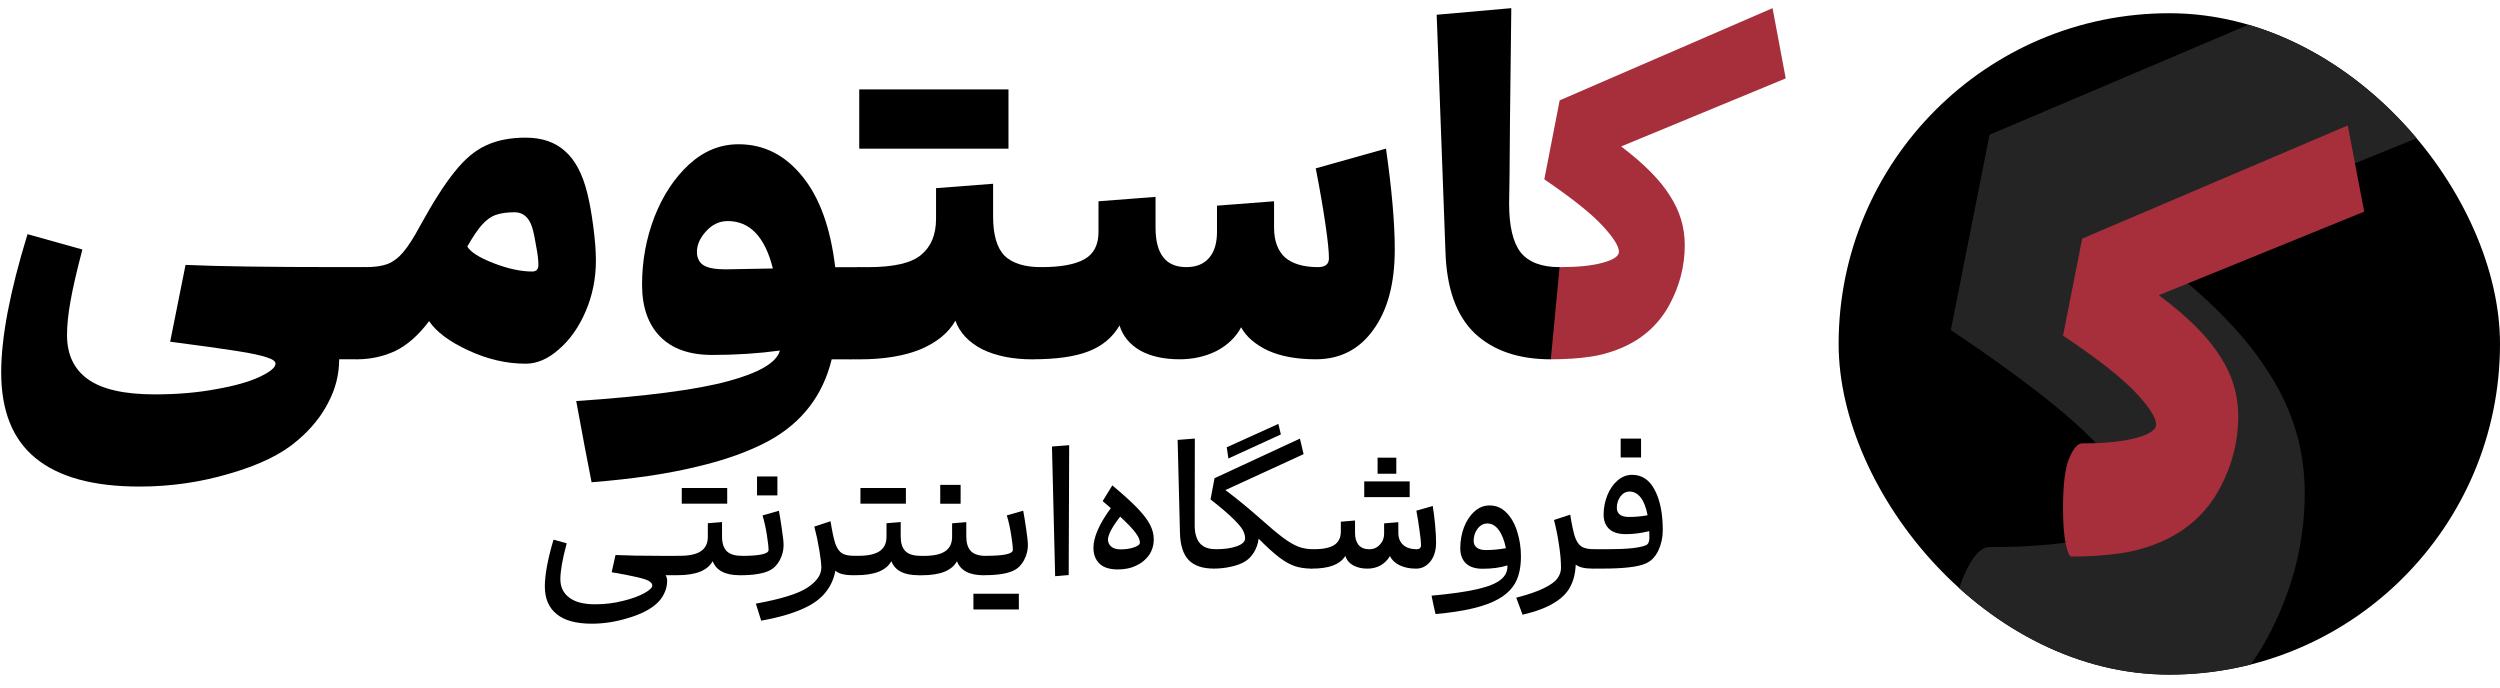 <svg width="189" height="52" viewBox="0 0 189 52" fill="none" xmlns="http://www.w3.org/2000/svg">
<path d="M122.557 11.07C124.283 12.375 125.51 13.614 126.24 14.787C126.993 15.937 127.369 17.187 127.369 18.536C127.369 20.085 126.993 21.567 126.24 22.983C125.488 24.399 124.371 25.46 122.889 26.168C122.026 26.567 121.141 26.832 120.234 26.965C119.349 27.098 118.354 27.164 117.248 27.164C117.137 27.164 117.027 26.91 116.916 26.401C116.805 25.87 116.75 25.129 116.75 24.177C116.75 22.673 116.883 21.633 117.148 21.058C117.392 20.483 117.646 20.195 117.911 20.195C119.283 20.195 120.367 20.085 121.163 19.864C121.982 19.642 122.391 19.366 122.391 19.034C122.391 18.614 121.971 17.95 121.13 17.043C120.29 16.136 118.829 14.975 116.75 13.559L117.911 7.586L134.005 0.617L135.001 5.927L122.557 11.07Z" fill="#A72F3B"/>
<path d="M117.241 27.164C114.808 27.164 112.894 26.511 111.5 25.206C110.107 23.879 109.365 21.821 109.277 19.034L108.613 1.115L114.254 0.617C114.232 2.741 114.199 5.55 114.155 9.046C114.133 12.519 114.111 14.632 114.089 15.384C114.089 17.087 114.376 18.315 114.951 19.067C115.549 19.819 116.533 20.195 117.905 20.195L117.241 27.164Z" fill="black"/>
<path d="M104.781 11.234C105.223 14.332 105.444 16.876 105.444 18.867C105.444 21.433 104.902 23.457 103.818 24.939C102.757 26.421 101.307 27.162 99.471 27.162C98.033 27.162 96.828 26.941 95.854 26.499C94.881 26.034 94.206 25.448 93.83 24.74C93.432 25.492 92.812 26.09 91.972 26.532C91.131 26.952 90.202 27.162 89.184 27.162C87.99 27.162 86.994 26.941 86.198 26.499C85.402 26.034 84.882 25.404 84.638 24.607C84.107 25.514 83.322 26.167 82.282 26.565C81.265 26.963 79.86 27.162 78.068 27.162C77.957 27.162 77.847 26.908 77.736 26.399C77.626 25.868 77.57 25.127 77.57 24.176C77.57 22.672 77.703 21.632 77.969 21.057C78.212 20.482 78.466 20.194 78.732 20.194C80.192 20.194 81.276 19.995 81.984 19.597C82.692 19.198 83.046 18.513 83.046 17.539V15.216L87.359 14.884V17.207C87.359 19.198 88.134 20.194 89.682 20.194C90.434 20.194 91.01 19.962 91.408 19.497C91.806 19.032 92.005 18.38 92.005 17.539V15.548L96.319 15.216V17.207C96.319 18.203 96.596 18.955 97.148 19.464C97.724 19.951 98.553 20.194 99.637 20.194C100.19 20.194 100.467 19.973 100.467 19.53C100.467 18.999 100.378 18.137 100.201 16.942C100.024 15.725 99.781 14.32 99.471 12.728L104.781 11.234Z" fill="black"/>
<path d="M78.066 27.166C76.561 27.166 75.289 26.911 74.25 26.402C73.232 25.871 72.557 25.152 72.225 24.245C71.717 25.152 70.843 25.871 69.604 26.402C68.365 26.911 66.817 27.166 64.958 27.166H64.295C64.184 27.166 64.073 26.911 63.963 26.402C63.852 25.871 63.797 25.13 63.797 24.179C63.797 22.675 63.93 21.635 64.195 21.06C64.438 20.485 64.693 20.197 64.958 20.197H65.622C67.569 20.197 68.907 19.887 69.637 19.268C70.389 18.648 70.765 17.741 70.765 16.547V14.224L75.079 13.892V16.381C75.079 17.753 75.367 18.737 75.942 19.334C76.539 19.91 77.468 20.197 78.729 20.197L78.066 27.166ZM70.434 6.758H70.765H76.241V11.238H70.765H70.434H64.958V6.758H70.434Z" fill="black"/>
<path d="M62.875 27.166C62.212 29.887 60.641 31.933 58.163 33.305C56.659 34.124 54.812 34.787 52.622 35.296C50.431 35.827 47.799 36.214 44.724 36.458C44.436 35.02 44.049 32.973 43.562 30.319C48.828 29.965 52.644 29.467 55.011 28.825C57.4 28.184 58.716 27.41 58.96 26.502C57.322 26.724 55.619 26.834 53.849 26.834C52.124 26.834 50.807 26.37 49.901 25.441C48.993 24.511 48.54 23.206 48.54 21.525C48.54 19.733 48.85 18.03 49.469 16.415C50.111 14.778 50.984 13.45 52.091 12.433C53.197 11.415 54.447 10.906 55.84 10.906C57.743 10.906 59.347 11.714 60.652 13.329C61.957 14.921 62.787 17.211 63.141 20.198H64.966L64.302 27.166H62.875ZM52.688 19.036C52.688 19.479 52.843 19.811 53.153 20.032C53.484 20.253 54.048 20.363 54.845 20.363L58.429 20.297C57.831 17.908 56.692 16.713 55.011 16.713C54.391 16.713 53.849 16.968 53.385 17.477C52.92 17.985 52.688 18.505 52.688 19.036Z" fill="black"/>
<path d="M39.74 10.406C40.979 10.406 41.974 10.749 42.727 11.435C43.479 12.099 44.032 13.138 44.386 14.554C44.563 15.24 44.718 16.092 44.85 17.109C44.983 18.105 45.05 18.968 45.05 19.698C45.05 21.047 44.795 22.319 44.286 23.514C43.778 24.708 43.103 25.671 42.262 26.401C41.444 27.131 40.603 27.496 39.74 27.496C38.302 27.496 36.864 27.164 35.426 26.5C33.988 25.837 32.993 25.095 32.44 24.277C31.643 25.339 30.792 26.091 29.885 26.533C28.978 26.954 28.004 27.164 26.965 27.164C26.854 27.164 26.743 26.91 26.633 26.401C26.522 25.87 26.467 25.129 26.467 24.177C26.467 22.673 26.599 21.633 26.865 21.058C27.108 20.483 27.363 20.195 27.628 20.195C28.314 20.195 28.867 20.118 29.287 19.963C29.73 19.786 30.128 19.487 30.482 19.067C30.858 18.625 31.29 17.95 31.776 17.043C32.749 15.273 33.612 13.924 34.364 12.995C35.117 12.043 35.902 11.38 36.721 11.004C37.561 10.605 38.568 10.406 39.74 10.406ZM35.327 18.636C35.57 19.056 36.234 19.476 37.318 19.897C38.402 20.317 39.375 20.527 40.238 20.527C40.548 20.527 40.703 20.361 40.703 20.029C40.703 19.653 40.647 19.189 40.537 18.636C40.448 18.061 40.349 17.585 40.238 17.209C39.995 16.435 39.552 16.047 38.911 16.047C38.335 16.047 37.86 16.114 37.484 16.247C37.108 16.379 36.754 16.634 36.422 17.01C36.112 17.364 35.747 17.906 35.327 18.636Z" fill="black"/>
<path d="M25.641 27.16C25.641 28.311 25.364 29.406 24.811 30.445C24.28 31.485 23.506 32.437 22.489 33.299C21.316 34.317 19.624 35.147 17.412 35.788C15.199 36.452 12.91 36.784 10.543 36.784C7.047 36.784 4.426 36.065 2.678 34.627C0.953 33.211 0.09 31.054 0.09 28.156C0.09 25.501 0.754 22.017 2.081 17.703L6.229 18.864C5.808 20.457 5.51 21.752 5.333 22.747C5.156 23.72 5.067 24.583 5.067 25.335C5.067 26.795 5.587 27.901 6.627 28.654C7.689 29.428 9.381 29.815 11.704 29.815C13.407 29.815 14.956 29.682 16.35 29.417C17.743 29.174 18.838 28.864 19.635 28.488C20.431 28.112 20.829 27.78 20.829 27.492C20.829 27.315 20.619 27.16 20.199 27.028C19.779 26.873 19.004 26.707 17.876 26.53C16.748 26.353 15.078 26.121 12.865 25.833L14.027 20.026C16.46 20.137 20.276 20.192 25.475 20.192H27.632L26.968 27.16H25.641Z" fill="black"/>
<path d="M123.394 35.897C124.135 35.897 124.704 36.281 125.1 37.047C125.504 37.813 125.706 38.828 125.706 40.091C125.706 40.639 125.592 41.152 125.365 41.633C125.138 42.104 124.818 42.428 124.405 42.605C124.093 42.74 123.66 42.837 123.104 42.896C122.556 42.955 121.959 42.984 121.31 42.984H120.388C120.354 42.984 120.321 42.934 120.287 42.833C120.253 42.731 120.236 42.593 120.236 42.416C120.236 42.129 120.27 41.91 120.337 41.759C120.396 41.599 120.464 41.519 120.539 41.519H121.613C123.028 41.519 123.971 41.418 124.443 41.216C124.611 41.14 124.695 40.95 124.695 40.647C124.695 40.42 124.691 40.255 124.683 40.154C124.077 40.306 123.487 40.382 122.914 40.382C122.359 40.382 121.937 40.251 121.651 39.99C121.373 39.721 121.234 39.359 121.234 38.904C121.234 38.399 121.327 37.914 121.512 37.451C121.697 36.988 121.954 36.613 122.283 36.327C122.611 36.041 122.982 35.897 123.394 35.897ZM122.232 38.399C122.232 38.609 122.308 38.778 122.46 38.904C122.62 39.022 122.843 39.081 123.129 39.081C123.626 39.081 124.102 39.039 124.557 38.954C124.447 38.365 124.274 37.919 124.039 37.615C123.803 37.312 123.521 37.161 123.192 37.161C122.923 37.161 122.695 37.283 122.51 37.527C122.325 37.771 122.232 38.062 122.232 38.399ZM122.523 34.584V33.156H124.064V34.584H122.523Z" fill="black"/>
<path d="M120.387 42.986C119.798 42.986 119.377 42.885 119.124 42.683C119.099 43.34 118.96 43.9 118.707 44.363C118.463 44.835 118.05 45.243 117.469 45.589C116.897 45.942 116.109 46.237 115.107 46.473L114.627 45.184C115.536 44.949 116.235 44.709 116.724 44.464C117.221 44.22 117.558 43.976 117.734 43.732C117.92 43.487 118.012 43.218 118.012 42.923C118.012 42.418 117.962 41.845 117.861 41.205C117.768 40.557 117.642 39.925 117.482 39.31L118.707 38.906C118.833 39.689 118.956 40.258 119.073 40.612C119.2 40.957 119.368 41.197 119.579 41.332C119.789 41.458 120.109 41.521 120.539 41.521L120.387 42.986Z" fill="black"/>
<path d="M112.608 38.211C113.113 38.211 113.543 38.396 113.896 38.767C114.259 39.137 114.528 39.617 114.705 40.207C114.89 40.788 114.983 41.403 114.983 42.051C114.983 42.843 114.852 43.491 114.591 43.996C114.33 44.502 113.901 44.927 113.303 45.272C112.317 45.845 110.726 46.228 108.528 46.422C108.444 46.093 108.343 45.63 108.225 45.032C109.698 44.898 110.852 44.733 111.686 44.54C112.52 44.346 113.105 44.11 113.442 43.832C113.787 43.563 113.96 43.234 113.96 42.847V42.746C113.421 42.914 112.797 42.998 112.09 42.998C111.534 42.998 111.113 42.864 110.827 42.594C110.541 42.316 110.397 41.937 110.397 41.457C110.397 40.893 110.49 40.363 110.675 39.866C110.869 39.369 111.134 38.969 111.471 38.666C111.808 38.362 112.187 38.211 112.608 38.211ZM111.408 40.889C111.408 41.099 111.484 41.268 111.635 41.394C111.795 41.521 112.027 41.584 112.33 41.584C112.827 41.584 113.332 41.537 113.846 41.445C113.728 40.855 113.547 40.396 113.303 40.068C113.067 39.739 112.781 39.575 112.444 39.575C112.149 39.575 111.901 39.71 111.698 39.979C111.505 40.24 111.408 40.544 111.408 40.889Z" fill="black"/>
<path d="M108.315 38.252C108.382 38.648 108.441 39.115 108.492 39.654C108.542 40.185 108.567 40.64 108.567 41.019C108.567 41.617 108.42 42.097 108.125 42.459C107.839 42.812 107.481 42.989 107.052 42.989C106.58 42.989 106.167 42.905 105.814 42.737C105.468 42.568 105.224 42.337 105.081 42.042C104.896 42.345 104.656 42.581 104.361 42.749C104.066 42.909 103.738 42.989 103.376 42.989C102.971 42.989 102.618 42.909 102.314 42.749C102.011 42.581 101.809 42.341 101.708 42.029C101.506 42.349 101.199 42.589 100.786 42.749C100.373 42.909 99.826 42.989 99.144 42.989C99.11 42.989 99.076 42.939 99.043 42.838C99.009 42.737 98.992 42.598 98.992 42.421C98.992 42.135 99.026 41.916 99.093 41.764C99.152 41.604 99.22 41.524 99.295 41.524C100.003 41.524 100.525 41.419 100.862 41.208C101.199 40.989 101.367 40.644 101.367 40.172V39.44L102.441 39.351V40.286C102.441 40.673 102.529 40.977 102.706 41.196C102.891 41.414 103.161 41.524 103.515 41.524C103.835 41.524 104.1 41.41 104.31 41.183C104.529 40.956 104.639 40.682 104.639 40.362V39.566L105.713 39.478V40.286C105.713 40.665 105.835 40.968 106.079 41.196C106.331 41.414 106.677 41.524 107.115 41.524C107.207 41.524 107.283 41.499 107.342 41.448C107.401 41.389 107.431 41.313 107.431 41.221C107.431 40.993 107.393 40.623 107.317 40.109C107.249 39.587 107.169 39.086 107.077 38.606L108.315 38.252ZM104.146 35.814V34.602H105.561V35.814H104.146ZM104.79 36.395H104.917H106.572V37.583H104.917H104.79H103.136V36.395H104.79Z" fill="black"/>
<path d="M92.867 34.662L92.741 33.815L96.644 32.047L96.834 32.843L92.867 34.662ZM99.145 42.986C98.682 42.986 98.261 42.923 97.882 42.797C97.512 42.671 97.116 42.447 96.695 42.127C96.274 41.807 95.76 41.34 95.154 40.725C95.103 41.113 94.981 41.462 94.787 41.774C94.594 42.077 94.362 42.308 94.093 42.468C93.815 42.629 93.465 42.755 93.044 42.847C92.623 42.94 92.194 42.986 91.756 42.986C91.722 42.986 91.688 42.94 91.655 42.847C91.621 42.746 91.604 42.599 91.604 42.405C91.604 42.127 91.638 41.913 91.705 41.761C91.764 41.601 91.831 41.521 91.907 41.521C92.564 41.521 93.099 41.445 93.511 41.294C93.924 41.142 94.13 40.944 94.13 40.7C94.13 40.506 94.076 40.304 93.966 40.094C93.857 39.883 93.613 39.593 93.234 39.222C92.855 38.843 92.282 38.355 91.516 37.757L91.819 36.152L98.274 33.158L98.552 34.333L92.64 37.049C93.507 37.698 94.392 38.422 95.293 39.222C96 39.854 96.569 40.329 96.998 40.649C97.427 40.969 97.815 41.197 98.16 41.331C98.505 41.458 98.884 41.521 99.297 41.521L99.145 42.986Z" fill="black"/>
<path d="M91.745 42.984C90.912 42.984 90.284 42.769 89.863 42.34C89.45 41.902 89.231 41.228 89.206 40.319L89.029 33.257L90.33 33.156L90.318 39.624C90.309 40.247 90.431 40.719 90.684 41.039C90.945 41.359 91.354 41.519 91.909 41.519L91.745 42.984Z" fill="black"/>
<path d="M84.091 36.695C84.9 37.369 85.527 37.938 85.974 38.401C86.42 38.864 86.74 39.281 86.934 39.651C87.127 40.022 87.224 40.392 87.224 40.763C87.224 41.226 87.102 41.63 86.858 41.976C86.614 42.321 86.285 42.586 85.873 42.771C85.494 42.957 85.035 43.049 84.496 43.049C83.881 43.049 83.422 42.902 83.119 42.607C82.816 42.304 82.664 41.908 82.664 41.42C82.664 40.611 83.102 39.609 83.978 38.413L83.359 37.883L84.091 36.695ZM83.763 40.788C83.763 40.999 83.843 41.175 84.003 41.319C84.163 41.462 84.403 41.533 84.723 41.533C85.094 41.533 85.426 41.483 85.721 41.382C86.024 41.281 86.176 41.163 86.176 41.028C86.176 40.818 86.07 40.573 85.86 40.295C85.658 40.009 85.266 39.596 84.685 39.057C84.382 39.445 84.15 39.79 83.99 40.093C83.839 40.388 83.763 40.62 83.763 40.788Z" fill="black"/>
<path d="M79.769 43.56L79.529 33.757L80.83 33.656L80.793 43.471L79.769 43.56Z" fill="black"/>
<path d="M77.354 38.609C77.43 39.014 77.506 39.485 77.582 40.024C77.666 40.563 77.708 40.963 77.708 41.224C77.708 41.603 77.611 41.978 77.417 42.349C77.224 42.711 76.963 42.972 76.634 43.132C76.163 43.367 75.413 43.485 74.386 43.485C74.352 43.485 74.318 43.435 74.285 43.334C74.251 43.233 74.234 43.094 74.234 42.917C74.234 42.631 74.268 42.412 74.335 42.26C74.394 42.1 74.462 42.02 74.537 42.02C75.893 42.02 76.571 41.873 76.571 41.578C76.571 41.351 76.529 40.972 76.445 40.441C76.361 39.902 76.251 39.409 76.116 38.963L77.354 38.609ZM75.245 44.888H75.371H77.026V46.075H75.371H75.245H73.59V44.888H75.245Z" fill="black"/>
<path d="M74.379 43.49C73.292 43.49 72.615 43.137 72.345 42.429C72.16 42.774 71.844 43.04 71.398 43.225C70.951 43.402 70.379 43.49 69.68 43.49H69.427C69.393 43.49 69.36 43.44 69.326 43.339C69.292 43.238 69.275 43.099 69.275 42.922C69.275 42.636 69.309 42.416 69.376 42.265C69.435 42.105 69.503 42.025 69.579 42.025H69.831C70.581 42.025 71.124 41.907 71.461 41.671C71.806 41.435 71.979 41.073 71.979 40.585V39.562L73.052 39.473V40.572C73.052 41.052 73.166 41.414 73.394 41.659C73.629 41.903 74.013 42.025 74.543 42.025L74.379 43.49ZM71.082 38.084V36.656H72.623V38.084H71.082Z" fill="black"/>
<path d="M69.42 43.485C68.333 43.485 67.656 43.131 67.386 42.423C67.201 42.769 66.885 43.034 66.439 43.219C65.992 43.396 65.42 43.485 64.721 43.485H64.468C64.434 43.485 64.401 43.434 64.367 43.333C64.333 43.232 64.316 43.093 64.316 42.916C64.316 42.63 64.35 42.411 64.418 42.259C64.476 42.099 64.544 42.019 64.62 42.019H64.872C65.622 42.019 66.165 41.901 66.502 41.666C66.847 41.43 67.02 41.068 67.02 40.579V39.556L68.093 39.468V40.567C68.093 41.047 68.207 41.409 68.434 41.653C68.67 41.897 69.053 42.019 69.584 42.019L69.42 43.485ZM66.704 36.891H66.83H68.485V38.078H66.83H66.704H65.049V36.891H66.704Z" fill="black"/>
<path d="M64.467 43.486C63.844 43.486 63.406 43.373 63.154 43.145C63.053 43.71 62.834 44.219 62.497 44.674C62.16 45.129 61.697 45.512 61.107 45.823C60.206 46.295 59.019 46.661 57.545 46.922L57.305 46.152L57.141 45.634C59.052 45.289 60.353 44.884 61.044 44.421C61.743 43.958 62.093 43.457 62.093 42.918C62.093 42.64 62.042 42.198 61.941 41.592C61.84 40.977 61.714 40.383 61.562 39.81L62.787 39.406C62.913 40.189 63.036 40.758 63.154 41.112C63.28 41.457 63.448 41.697 63.659 41.832C63.869 41.958 64.189 42.021 64.619 42.021L64.467 43.486Z" fill="black"/>
<path d="M58.886 38.613C58.962 39.017 59.037 39.489 59.113 40.028C59.197 40.567 59.239 40.967 59.239 41.228C59.239 41.607 59.143 41.982 58.949 42.352C58.755 42.714 58.494 42.975 58.166 43.135C57.694 43.371 56.945 43.489 55.917 43.489C55.883 43.489 55.85 43.438 55.816 43.337C55.782 43.236 55.766 43.097 55.766 42.921C55.766 42.634 55.799 42.415 55.867 42.264C55.926 42.104 55.993 42.024 56.069 42.024C57.425 42.024 58.103 41.876 58.103 41.582C58.103 41.354 58.06 40.975 57.976 40.445C57.892 39.906 57.783 39.413 57.648 38.967L58.886 38.613ZM57.231 37.451V36.023H58.772V37.451H57.231Z" fill="black"/>
<path d="M55.912 43.485C54.826 43.485 54.148 43.131 53.878 42.423C53.693 42.769 53.377 43.034 52.931 43.219C52.484 43.396 51.912 43.485 51.213 43.485H50.96C50.926 43.485 50.893 43.434 50.859 43.333C50.825 43.232 50.809 43.093 50.809 42.916C50.809 42.63 50.842 42.411 50.91 42.259C50.969 42.099 51.036 42.019 51.112 42.019H51.364C52.114 42.019 52.657 41.901 52.994 41.666C53.339 41.43 53.512 41.068 53.512 40.579V39.556L54.586 39.468V40.567C54.586 41.047 54.699 41.409 54.927 41.653C55.163 41.897 55.546 42.019 56.076 42.019L55.912 43.485ZM53.196 36.891H53.322H54.977V38.078H53.322H53.196H51.541V36.891H53.196Z" fill="black"/>
<path d="M50.322 43.487C50.398 43.614 50.436 43.757 50.436 43.917C50.436 44.254 50.356 44.582 50.196 44.902C50.045 45.222 49.805 45.513 49.476 45.774C48.962 46.178 48.259 46.507 47.367 46.759C46.482 47.02 45.606 47.151 44.739 47.151C43.552 47.151 42.663 46.907 42.074 46.418C41.484 45.938 41.19 45.243 41.19 44.334C41.19 43.458 41.408 42.279 41.846 40.797L42.844 41.075C42.524 42.254 42.364 43.159 42.364 43.791C42.364 44.38 42.587 44.843 43.034 45.18C43.48 45.517 44.133 45.685 44.992 45.685C45.716 45.685 46.411 45.601 47.076 45.433C47.741 45.273 48.28 45.079 48.693 44.852C49.106 44.624 49.312 44.431 49.312 44.271C49.312 44.136 49.224 44.018 49.047 43.917C48.878 43.824 48.575 43.727 48.137 43.627C47.708 43.525 47.076 43.403 46.242 43.26L46.533 41.959C47.4 42.001 48.554 42.022 49.994 42.022H51.106L50.941 43.487H50.322Z" fill="black"/>
<g clip-path="url(#clip0_9351_8086)">
<rect x="139" y="1" width="50" height="50" rx="25" fill="black"/>
<path d="M162.113 18.801C166.461 22.027 169.554 25.09 171.393 27.988C173.288 30.832 174.236 33.922 174.236 37.258C174.236 41.086 173.288 44.75 171.393 48.25C169.498 51.75 166.683 54.375 162.949 56.125C160.775 57.109 158.546 57.766 156.261 58.094C154.031 58.422 151.523 58.586 148.736 58.586C148.458 58.586 148.179 57.957 147.9 56.699C147.622 55.387 147.482 53.555 147.482 51.203C147.482 47.484 147.817 44.914 148.486 43.492C149.099 42.07 149.74 41.359 150.409 41.359C153.864 41.359 156.595 41.086 158.602 40.539C160.664 39.992 161.695 39.309 161.695 38.488C161.695 37.449 160.636 35.809 158.518 33.566C156.4 31.324 152.722 28.453 147.482 24.953L150.409 10.188L190.956 -7.039L193.465 6.086L162.113 18.801Z" fill="#242424"/>
<path d="M163.209 22.316C165.362 23.919 166.893 25.439 167.804 26.879C168.742 28.291 169.212 29.826 169.212 31.482C169.212 33.383 168.742 35.203 167.804 36.941C166.866 38.679 165.472 39.983 163.623 40.852C162.547 41.34 161.443 41.666 160.311 41.829C159.208 41.992 157.966 42.074 156.586 42.074C156.448 42.074 156.31 41.761 156.172 41.137C156.034 40.485 155.965 39.575 155.965 38.407C155.965 36.561 156.13 35.284 156.462 34.578C156.765 33.872 157.083 33.519 157.414 33.519C159.125 33.519 160.477 33.383 161.471 33.112C162.492 32.84 163.002 32.501 163.002 32.093C163.002 31.577 162.478 30.762 161.429 29.649C160.38 28.535 158.559 27.11 155.965 25.372L157.414 18.039L177.491 9.484L178.733 16.002L163.209 22.316Z" fill="#A72F3B"/>
</g>
<defs>
<clipPath id="clip0_9351_8086">
<rect x="139" y="1" width="50" height="50" rx="25" fill="white"/>
</clipPath>
</defs>
</svg>
